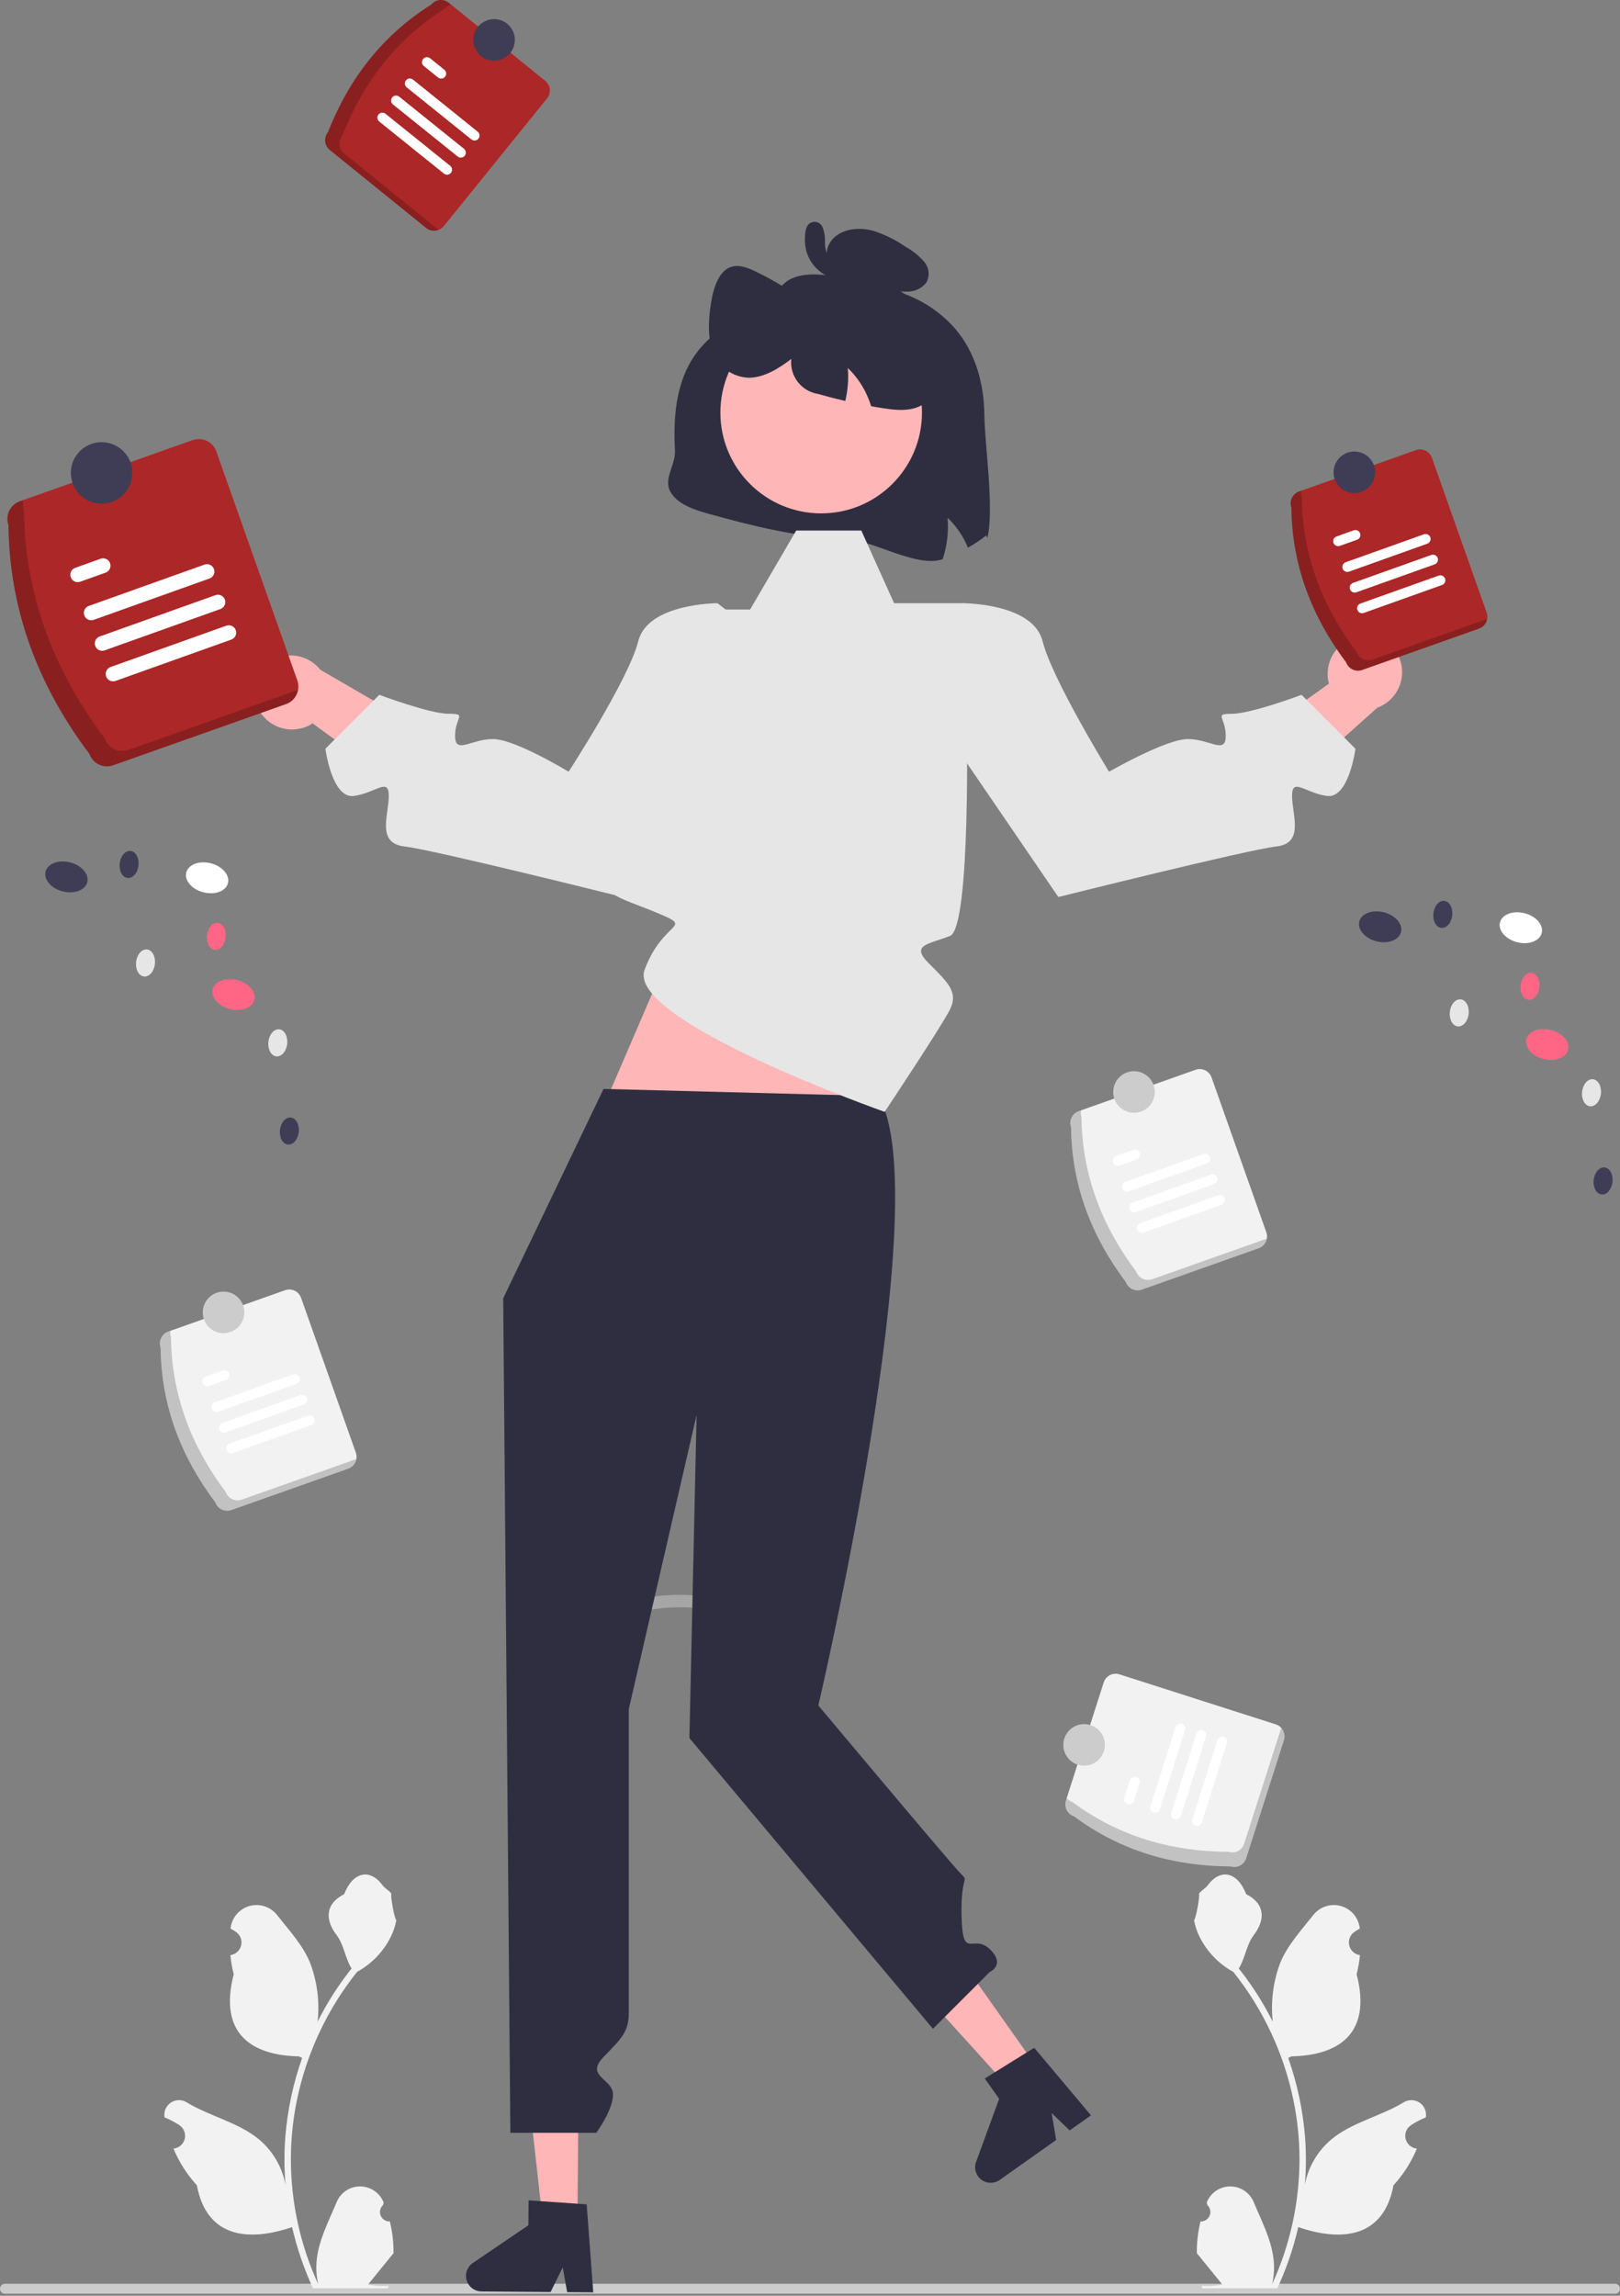 <svg width="300" height="425" viewBox="0 0 300 425" fill="none" xmlns="http://www.w3.org/2000/svg">
<rect x="0" y="0" width="300" height="425" fill="#808080" stroke="none"/>
<g clip-path="url(#clip0_98_7212)">
<path d="M4.12352e-06 423.694C-0 423.814 0.023 423.933 0.068 424.044C0.114 424.155 0.181 424.256 0.266 424.341C0.35 424.426 0.451 424.494 0.561 424.54C0.672 424.586 0.791 424.61 0.911 424.611H299.084C299.327 424.611 299.56 424.514 299.732 424.342C299.903 424.17 300 423.937 300 423.694C300 423.451 299.903 423.218 299.732 423.047C299.56 422.875 299.327 422.778 299.084 422.778H0.916C0.796 422.778 0.677 422.801 0.566 422.847C0.455 422.892 0.355 422.959 0.269 423.044C0.184 423.128 0.117 423.229 0.071 423.34C0.024 423.45 0 423.569 4.12352e-06 423.689V423.694Z" fill="#CCCCCC"/>
<path opacity="0.5" d="M119.156 298.219C122.405 297.562 125.732 297.381 129.032 297.683C129.338 297.681 129.63 297.558 129.846 297.342C130.062 297.126 130.185 296.834 130.187 296.528C130.181 296.224 130.057 295.934 129.842 295.718C129.626 295.503 129.336 295.379 129.032 295.373C125.524 295.069 121.99 295.278 118.542 295.992C118.247 296.073 117.997 296.269 117.846 296.535C117.695 296.802 117.655 297.117 117.737 297.412C117.818 297.707 118.013 297.958 118.28 298.109C118.546 298.261 118.861 298.3 119.156 298.219Z" fill="#CCCCCC"/>
<path d="M39.877 278.13C33.526 269.683 29.856 260.237 29.736 249.468C29.531 248.888 29.565 248.25 29.83 247.695C30.095 247.139 30.57 246.712 31.149 246.506L52.796 238.847C53.376 238.642 54.014 238.676 54.569 238.941C55.124 239.206 55.552 239.681 55.758 240.261L65.899 268.923C66.104 269.503 66.07 270.141 65.805 270.696C65.54 271.252 65.065 271.679 64.486 271.885L42.839 279.544C42.259 279.749 41.621 279.715 41.066 279.45C40.51 279.185 40.083 278.71 39.877 278.13Z" fill="#F2F2F2"/>
<path opacity="0.2" d="M44.764 277.619C44.184 277.824 43.546 277.79 42.99 277.525C42.435 277.26 42.008 276.785 41.802 276.206C35.451 267.759 31.781 258.313 31.66 247.544C31.528 247.162 31.499 246.752 31.576 246.355L31.149 246.506C30.57 246.712 30.095 247.139 29.83 247.695C29.565 248.25 29.531 248.888 29.736 249.468C29.856 260.237 33.526 269.683 39.877 278.13C40.083 278.71 40.511 279.185 41.066 279.45C41.621 279.715 42.259 279.749 42.839 279.544L64.486 271.885C64.87 271.748 65.21 271.511 65.474 271.2C65.737 270.888 65.913 270.513 65.984 270.111L44.764 277.619Z" fill="black"/>
<path d="M54.905 256.167L40.414 261.339C40.183 261.421 39.929 261.409 39.708 261.304C39.487 261.199 39.316 261.011 39.234 260.78C39.152 260.549 39.164 260.296 39.269 260.074C39.374 259.853 39.562 259.683 39.793 259.6L54.284 254.428C54.515 254.346 54.768 254.359 54.989 254.464C55.21 254.569 55.38 254.757 55.462 254.987C55.544 255.218 55.532 255.471 55.427 255.692C55.323 255.913 55.135 256.084 54.905 256.167Z" fill="white"/>
<path d="M41.9 255.433L38.712 256.571C38.598 256.612 38.477 256.631 38.355 256.625C38.234 256.619 38.115 256.59 38.005 256.539C37.895 256.487 37.797 256.414 37.715 256.325C37.633 256.235 37.57 256.13 37.529 256.016C37.488 255.902 37.47 255.781 37.475 255.659C37.481 255.538 37.511 255.419 37.562 255.31C37.614 255.2 37.687 255.101 37.777 255.02C37.866 254.938 37.971 254.875 38.086 254.834L38.091 254.832L41.279 253.694C41.51 253.613 41.763 253.626 41.983 253.731C42.204 253.836 42.374 254.024 42.456 254.254C42.538 254.484 42.526 254.737 42.422 254.958C42.317 255.179 42.13 255.35 41.9 255.433Z" fill="white"/>
<path d="M57.634 263.811L43.143 268.984C42.912 269.065 42.659 269.052 42.438 268.947C42.218 268.842 42.048 268.654 41.965 268.424C41.883 268.194 41.896 267.941 42 267.72C42.104 267.499 42.292 267.328 42.522 267.245L57.013 262.072C57.243 261.99 57.497 262.002 57.718 262.106C57.94 262.21 58.111 262.398 58.194 262.628C58.277 262.858 58.265 263.112 58.161 263.334C58.057 263.555 57.87 263.726 57.639 263.809L57.634 263.811Z" fill="white"/>
<path d="M56.27 259.989L41.778 265.162C41.548 265.244 41.294 265.232 41.072 265.127C40.851 265.023 40.68 264.834 40.598 264.604C40.515 264.373 40.528 264.12 40.632 263.898C40.737 263.677 40.925 263.506 41.155 263.423L41.157 263.423L55.649 258.25C55.879 258.168 56.133 258.182 56.353 258.287C56.574 258.391 56.744 258.58 56.826 258.81C56.908 259.04 56.896 259.294 56.792 259.515C56.687 259.736 56.499 259.906 56.27 259.989Z" fill="white"/>
<path d="M41.396 246.802C43.522 246.802 45.246 245.079 45.246 242.953C45.246 240.827 43.522 239.104 41.396 239.104C39.27 239.104 37.547 240.827 37.547 242.953C37.547 245.079 39.27 246.802 41.396 246.802Z" fill="#CCCCCC"/>
<path d="M182.285 76.689C182.346 82.325 184.14 94.058 182.854 99.578L182.647 99.116C181.578 99.963 180.442 100.723 179.251 101.387C178.392 99.297 177.108 97.41 175.479 95.844C175.693 98.434 175.387 101.042 174.578 103.512C169.766 105.244 161.321 99.786 156.086 99.67C147.663 99.478 139.456 97.384 131.411 95.166C128.555 94.381 125.414 93.357 124.12 90.986C122.827 88.615 125.142 86.055 124.99 83.379C123.911 64.321 132.989 61.126 141.627 56.033C143.528 54.913 144.46 52.5 146.608 51.56C149.588 50.259 153.137 50.883 156.378 51.537C155.573 51.272 154.85 50.804 154.278 50.178C153.707 49.553 153.306 48.791 153.114 47.965C152.979 47.156 153.07 46.325 153.377 45.564C153.684 44.803 154.195 44.142 154.854 43.654C156.64 42.276 159.304 42.106 161.583 42.691C163.784 43.38 165.867 44.403 167.757 45.725C169.041 46.429 170.188 47.357 171.145 48.465C171.595 48.99 171.875 49.64 171.947 50.328C172.018 51.015 171.878 51.709 171.545 52.315C171.134 52.834 170.611 53.254 170.015 53.544C169.419 53.833 168.766 53.984 168.103 53.985C167.083 54.015 166.063 53.909 165.07 53.67C169.62 54.792 173.721 57.273 176.826 60.783C180.683 65.272 182.215 71.054 182.285 76.689Z" fill="#2F2E41"/>
<path d="M47.71 131C48.492 132.662 49.893 133.952 51.613 134.597C53.332 135.242 55.236 135.19 56.918 134.453C57.258 134.298 57.584 134.115 57.894 133.906L77.717 148.471L88.647 141.012L59.334 123.996C58.367 122.78 57.026 121.919 55.519 121.545C54.011 121.172 52.423 121.308 51.001 121.933C50.195 122.296 49.469 122.814 48.864 123.458C48.258 124.102 47.786 124.859 47.473 125.685C47.16 126.512 47.013 127.391 47.04 128.275C47.067 129.158 47.268 130.027 47.632 130.833C47.657 130.889 47.683 130.945 47.71 131Z" fill="#FFB6B6"/>
<path d="M252.028 117.782C250.206 118.01 248.544 118.939 247.396 120.373C246.248 121.807 245.705 123.632 245.882 125.46C245.924 125.831 245.996 126.198 246.099 126.557L226.09 140.866L229.779 153.574L255.069 131.009C256.525 130.469 257.761 129.462 258.585 128.145C259.409 126.829 259.773 125.277 259.622 123.731C259.527 122.852 259.261 122.001 258.837 121.225C258.414 120.45 257.842 119.765 257.153 119.211C256.465 118.656 255.675 118.243 254.827 117.994C253.979 117.745 253.09 117.666 252.212 117.76C252.15 117.767 252.089 117.774 252.028 117.782Z" fill="#FFB6B6"/>
<path d="M106.934 411.042L100.49 410.987L97.639 385.555L107.148 385.635L106.934 411.042Z" fill="#FFB6B6"/>
<path d="M86.295 421.288C86.289 422.051 86.587 422.786 87.122 423.331C87.658 423.876 88.387 424.186 89.151 424.194L101.962 424.3L104.205 419.754L105.029 424.324L109.862 424.368L108.642 408.071L106.96 407.959L100.1 407.486L97.887 407.338L97.849 411.949L87.558 418.929C87.172 419.191 86.856 419.542 86.636 419.953C86.416 420.364 86.299 420.822 86.295 421.288Z" fill="#2F2E41"/>
<path d="M191.871 382.497L186.61 386.217L169.436 367.244L177.2 361.752L191.871 382.497Z" fill="#FFB6B6"/>
<path d="M181.108 402.87C181.55 403.494 182.22 403.916 182.973 404.045C183.726 404.175 184.499 404 185.124 403.56L195.583 396.162L194.747 391.162L198.085 394.389L202.034 391.6L191.521 379.088L190.091 379.979L184.248 383.604L182.365 384.776L185.028 388.541L180.754 400.219C180.594 400.656 180.543 401.126 180.604 401.588C180.666 402.05 180.839 402.49 181.108 402.87Z" fill="#2F2E41"/>
<path d="M111.767 204.846L130.483 161.382H173.594L161.159 206.742L111.767 204.846Z" fill="#FFB6B6"/>
<path d="M72.193 411.236C71.835 411.253 71.481 411.159 71.178 410.967C70.876 410.776 70.639 410.496 70.501 410.165C70.363 409.835 70.33 409.47 70.406 409.12C70.482 408.77 70.664 408.451 70.927 408.208L71.047 407.732C71.031 407.694 71.015 407.656 70.999 407.618C70.639 406.767 70.035 406.041 69.263 405.531C68.491 405.022 67.586 404.752 66.661 404.755C65.737 404.759 64.834 405.035 64.066 405.551C63.297 406.066 62.699 406.796 62.345 407.65C60.929 411.059 59.127 414.474 58.683 418.079C58.488 419.672 58.57 421.288 58.927 422.853C55.602 415.6 53.876 407.718 53.865 399.74C53.864 397.738 53.975 395.738 54.198 393.748C54.382 392.117 54.637 390.498 54.964 388.89C56.746 380.166 60.572 371.99 66.127 365.032C68.816 363.564 70.991 361.308 72.358 358.567C72.853 357.582 73.203 356.53 73.397 355.444C73.094 355.484 72.253 350.865 72.482 350.581C72.059 349.94 71.303 349.621 70.841 348.995C68.545 345.882 65.382 346.426 63.73 350.656C60.203 352.436 60.169 355.389 62.333 358.229C63.71 360.036 63.9 362.481 65.108 364.415C64.984 364.574 64.854 364.728 64.73 364.887C62.457 367.81 60.477 370.947 58.816 374.256C59.22 370.549 58.738 366.8 57.41 363.316C56.064 360.069 53.542 357.335 51.32 354.528C50.733 353.774 49.935 353.211 49.027 352.91C48.12 352.61 47.144 352.585 46.222 352.839C45.301 353.093 44.475 353.615 43.85 354.338C43.225 355.061 42.828 355.953 42.71 356.902C42.705 356.943 42.701 356.984 42.697 357.026C43.026 357.212 43.349 357.409 43.666 357.618C44.062 357.884 44.37 358.263 44.548 358.706C44.726 359.149 44.766 359.635 44.663 360.102C44.559 360.568 44.318 360.992 43.969 361.318C43.621 361.645 43.182 361.858 42.71 361.931L42.662 361.939C42.779 363.128 42.987 364.306 43.283 365.464C40.433 376.486 46.586 380.5 55.371 380.68C55.566 380.78 55.755 380.879 55.948 380.974C54.28 385.701 53.234 390.625 52.836 395.623C52.61 398.571 52.623 401.533 52.875 404.479L52.86 404.375C52.224 401.098 50.476 398.142 47.913 396.006C44.105 392.878 38.726 391.726 34.618 389.212C34.182 388.932 33.674 388.782 33.155 388.781C32.636 388.78 32.128 388.927 31.69 389.205C31.252 389.483 30.903 389.881 30.684 390.351C30.464 390.821 30.384 391.344 30.452 391.858L30.469 391.968C31.081 392.217 31.677 392.505 32.254 392.828C32.584 393.014 32.907 393.212 33.223 393.421C33.62 393.686 33.928 394.065 34.106 394.508C34.284 394.951 34.324 395.438 34.22 395.904C34.117 396.37 33.875 396.794 33.527 397.121C33.178 397.447 32.739 397.661 32.268 397.734L32.219 397.741C32.184 397.746 32.155 397.751 32.12 397.756C33.166 400.254 34.635 402.554 36.461 404.553C38.243 414.175 45.897 415.088 54.084 412.286H54.089C54.987 416.189 56.288 419.989 57.972 423.623H71.846C71.895 423.469 71.94 423.31 71.985 423.156C70.701 423.237 69.412 423.16 68.146 422.927C69.175 421.664 70.205 420.391 71.234 419.128C71.257 419.105 71.278 419.08 71.299 419.054C71.821 418.407 72.348 417.766 72.87 417.119L72.87 417.118C72.898 415.137 72.67 413.16 72.193 411.236Z" fill="#F2F2F2"/>
<path d="M222.317 411.236C222.675 411.253 223.029 411.159 223.332 410.967C223.634 410.776 223.871 410.496 224.009 410.165C224.147 409.835 224.181 409.47 224.104 409.12C224.028 408.77 223.846 408.451 223.583 408.208L223.463 407.732C223.479 407.694 223.495 407.656 223.511 407.618C223.871 406.767 224.476 406.04 225.247 405.531C226.019 405.022 226.924 404.752 227.849 404.755C228.774 404.759 229.677 405.035 230.445 405.551C231.213 406.066 231.811 406.796 232.165 407.65C233.581 411.059 235.383 414.474 235.827 418.079C236.022 419.672 235.94 421.287 235.583 422.853C238.908 415.6 240.634 407.718 240.645 399.74C240.646 397.738 240.535 395.738 240.312 393.748C240.128 392.117 239.873 390.498 239.546 388.89C237.764 380.166 233.939 371.99 228.383 365.032C225.694 363.564 223.519 361.308 222.152 358.567C221.657 357.582 221.307 356.53 221.113 355.444C221.416 355.484 222.257 350.865 222.028 350.581C222.451 349.94 223.207 349.621 223.669 348.995C225.965 345.882 229.128 346.426 230.78 350.656C234.308 352.436 234.342 355.389 232.177 358.229C230.8 360.036 230.611 362.481 229.402 364.415C229.527 364.574 229.656 364.728 229.78 364.887C232.053 367.81 234.033 370.947 235.694 374.256C235.29 370.549 235.772 366.8 237.1 363.316C238.446 360.069 240.968 357.335 243.19 354.528C243.778 353.774 244.575 353.211 245.483 352.91C246.39 352.61 247.366 352.585 248.288 352.839C249.21 353.093 250.035 353.615 250.66 354.338C251.285 355.061 251.682 355.953 251.8 356.902C251.805 356.943 251.809 356.984 251.814 357.026C251.484 357.212 251.161 357.409 250.845 357.619C250.448 357.884 250.14 358.263 249.962 358.706C249.784 359.149 249.744 359.635 249.847 360.102C249.951 360.568 250.192 360.992 250.541 361.318C250.889 361.645 251.328 361.858 251.8 361.931L251.848 361.939C251.731 363.128 251.523 364.306 251.227 365.464C254.077 376.486 247.924 380.5 239.139 380.68C238.945 380.78 238.756 380.879 238.562 380.974C240.23 385.701 241.276 390.625 241.675 395.623C241.9 398.571 241.887 401.533 241.635 404.479L241.65 404.375C242.286 401.098 244.034 398.142 246.597 396.006C250.405 392.878 255.784 391.726 259.892 389.212C260.328 388.932 260.836 388.782 261.355 388.781C261.874 388.78 262.382 388.927 262.82 389.205C263.258 389.483 263.607 389.881 263.826 390.351C264.046 390.821 264.126 391.344 264.058 391.858L264.041 391.968C263.429 392.217 262.833 392.505 262.256 392.828C261.926 393.014 261.603 393.212 261.287 393.421C260.89 393.686 260.582 394.065 260.404 394.508C260.226 394.951 260.187 395.438 260.29 395.904C260.393 396.37 260.635 396.794 260.983 397.121C261.332 397.447 261.771 397.661 262.242 397.734L262.291 397.741C262.326 397.746 262.355 397.751 262.39 397.756C261.344 400.254 259.876 402.554 258.049 404.553C256.267 414.175 248.614 415.088 240.426 412.286H240.421C239.523 416.189 238.222 419.989 236.538 423.623H222.665C222.615 423.469 222.57 423.31 222.525 423.156C223.809 423.237 225.099 423.16 226.364 422.927C225.335 421.664 224.305 420.391 223.276 419.128C223.253 419.104 223.232 419.08 223.211 419.054C222.689 418.407 222.162 417.766 221.64 417.119L221.64 417.118C221.612 415.137 221.84 413.16 222.317 411.236Z" fill="#F2F2F2"/>
<path d="M111.767 201.582L93.185 240.347L94.511 394.829H110.427C110.427 394.829 113.522 390.655 113.522 387.731C113.522 384.807 108.258 384.382 111.767 380.793C115.276 377.203 116.446 376.033 116.446 372.524V316.381L128.996 261.957L127.669 321.757L172.765 375.578L183.27 365.073C183.27 365.073 186.342 363.719 183.27 360.811C180.198 357.902 178.282 363.039 178.071 354.914C177.859 346.789 179.613 348.544 177.859 346.789C176.104 345.035 151.544 315.716 151.544 315.716C151.544 315.716 173.764 221.04 162.652 202.909L111.767 201.582Z" fill="#2F2E41"/>
<path d="M163.822 205.833C163.822 205.833 115.861 188.872 119.371 179.514C122.88 170.155 128.775 171.956 121.733 169.009C114.692 166.061 110.026 165.476 114.406 161.382C118.786 157.288 125.219 153.194 125.219 149.1C125.219 145.006 130.483 112.837 130.483 112.837H138.91L147.445 98.215H159.502L165.576 111.667H178.402L179.028 132.138C179.028 132.138 179.857 171.684 175.934 173.26C172.01 174.835 168.501 174.835 172.01 178.344C175.519 181.853 177.518 183.668 175.934 186.855C174.349 190.041 163.822 205.833 163.822 205.833Z" fill="#E6E6E6"/>
<path d="M170.84 117.516L178.402 111.667C178.402 111.667 191.311 111.667 193.066 118.686C194.82 125.705 205.381 142.868 205.381 142.868C205.381 142.868 215.876 136.817 219.97 136.817C224.064 136.817 226.989 139.742 226.989 136.232C226.989 132.723 224.649 132.138 228.158 132.138C231.668 132.138 241.026 128.629 241.026 128.629L251.008 138.611C251.008 138.611 249.799 147.93 245.705 147.345C241.611 146.76 239.271 143.836 239.271 147.345C239.271 150.854 241.611 156.118 236.347 156.703C231.083 157.288 195.99 166.061 195.99 166.061L172.01 130.968L170.84 117.516Z" fill="#E6E6E6"/>
<path d="M140.426 117.516L132.864 111.667C132.864 111.667 119.955 111.667 118.201 118.686C116.446 125.705 105.296 142.868 105.296 142.868C105.296 142.868 95.391 136.817 91.296 136.817C87.202 136.817 84.278 139.742 84.278 136.232C84.278 132.723 86.617 132.138 83.108 132.138C79.599 132.138 70.241 128.629 70.241 128.629L60.258 138.611C60.258 138.611 61.468 147.93 65.562 147.345C69.656 146.76 71.995 143.836 71.995 147.345C71.995 150.854 69.656 156.118 74.92 156.703C80.184 157.288 115.276 166.061 115.276 166.061L139.257 130.968L140.426 117.516Z" fill="#E6E6E6"/>
<path d="M152.071 95.039C162.38 95.039 170.736 86.682 170.736 76.374C170.736 66.065 162.38 57.709 152.071 57.709C141.763 57.709 133.406 66.065 133.406 76.374C133.406 86.682 141.763 95.039 152.071 95.039Z" fill="#FFB6B6"/>
<path d="M172.438 73.556C170.244 76.212 166.98 76.073 164.077 75.65C163.161 75.519 162.245 75.373 161.329 75.203C161.167 74.688 160.982 74.172 160.774 73.671C159.915 71.582 158.631 69.694 157.002 68.128C157.173 70.175 157.015 72.237 156.532 74.233C154.831 73.841 153.137 73.402 151.451 72.917C149.959 72.674 148.618 71.868 147.704 70.664C146.789 69.461 146.373 67.952 146.539 66.45C144.114 68.297 141.473 69.899 138.702 69.93C137.14 69.889 135.631 69.349 134.398 68.389C133.165 67.429 132.272 66.099 131.85 64.594C131.095 62.285 131.211 59.621 131.519 57.127C131.888 54.163 132.72 50.906 134.722 49.713C136.331 48.742 138.186 49.435 139.841 50.221C143.488 51.971 146.945 54.091 150.158 56.549L150.196 57.358C151.028 53.377 153.776 50.305 156.771 49.997C158.788 49.797 160.759 50.729 162.661 51.668C165.146 52.764 167.457 54.22 169.52 55.987C171.851 58.107 173.47 60.895 174.155 63.971C174.871 67.304 174.332 71.262 172.438 73.556Z" fill="#2F2E41"/>
<path d="M153.961 47.652C154.153 47.669 153.683 47.561 153.835 47.625C153.76 47.59 153.688 47.55 153.62 47.504C153.608 47.497 153.457 47.374 153.556 47.46C153.327 47.282 153.156 47.042 153.061 46.769C152.849 46.104 152.75 45.409 152.769 44.712C152.807 43.796 152.65 42.882 152.31 42.031C152.209 41.8 152.056 41.597 151.861 41.437C151.667 41.277 151.438 41.165 151.192 41.11C150.947 41.055 150.692 41.059 150.448 41.121C150.204 41.184 149.978 41.303 149.789 41.468C149.159 42.086 149.109 43.13 149.065 43.96C149.017 44.822 149.108 45.686 149.335 46.518C149.726 47.887 150.506 49.113 151.581 50.047C152.823 51.134 154.382 51.792 156.028 51.924C156.254 51.919 156.474 51.848 156.66 51.72C156.847 51.593 156.992 51.413 157.079 51.204C157.165 50.995 157.189 50.766 157.148 50.544C157.106 50.321 157.001 50.116 156.844 49.952L154.778 47.991C154.561 47.774 154.268 47.652 153.961 47.652C153.655 47.652 153.361 47.774 153.145 47.991C152.928 48.207 152.806 48.501 152.806 48.807C152.806 49.114 152.928 49.407 153.145 49.624L155.211 51.586L156.028 49.614C155.687 49.584 155.35 49.515 155.024 49.409C154.671 49.311 154.334 49.163 154.022 48.97C153.717 48.803 153.431 48.603 153.169 48.373C153.001 48.226 152.841 48.07 152.689 47.907C152.634 47.847 152.58 47.787 152.527 47.725C152.531 47.73 152.31 47.452 152.405 47.579C152.166 47.252 151.958 46.904 151.784 46.539C151.722 46.409 151.672 46.275 151.632 46.138C151.559 45.911 151.499 45.681 151.453 45.447C151.365 44.957 151.339 44.457 151.374 43.96C151.384 43.749 151.405 43.539 151.437 43.331C151.466 43.221 151.488 43.109 151.502 42.996C151.506 42.715 151.463 43.145 151.317 43.211L150.734 43.368C150.639 43.361 150.547 43.332 150.465 43.283C150.383 43.235 150.313 43.169 150.259 43.09C150.235 42.994 150.242 43.011 150.28 43.142C150.324 43.295 150.358 43.451 150.382 43.608C150.426 43.975 150.452 44.343 150.459 44.712C150.466 45.494 150.557 46.272 150.73 47.035C150.892 47.801 151.291 48.496 151.871 49.022C152.452 49.547 153.183 49.877 153.961 49.962C154.267 49.96 154.559 49.837 154.775 49.621C154.991 49.405 155.114 49.113 155.116 48.807C155.11 48.503 154.986 48.213 154.771 47.997C154.556 47.782 154.266 47.658 153.961 47.652Z" fill="#2F2E41"/>
<path d="M249.285 122.614C242.934 114.167 239.264 104.721 239.143 93.952C238.939 93.372 238.973 92.734 239.238 92.179C239.503 91.623 239.977 91.196 240.557 90.99L262.204 83.331C262.784 83.126 263.422 83.16 263.977 83.425C264.532 83.69 264.96 84.165 265.166 84.745L275.307 113.407C275.512 113.987 275.478 114.625 275.213 115.18C274.948 115.736 274.473 116.163 273.893 116.369L252.247 124.028C251.667 124.233 251.029 124.199 250.474 123.934C249.918 123.669 249.491 123.194 249.285 122.614Z" fill="#AC2727"/>
<path opacity="0.2" d="M254.172 122.103C253.592 122.308 252.954 122.274 252.399 122.009C251.843 121.744 251.416 121.269 251.21 120.689C244.859 112.242 241.189 102.796 241.068 92.027C240.936 91.646 240.907 91.236 240.984 90.839L240.558 90.99C239.978 91.196 239.503 91.623 239.238 92.179C238.973 92.734 238.939 93.372 239.144 93.952C239.264 104.721 242.934 114.167 249.285 122.614C249.491 123.194 249.919 123.669 250.474 123.934C251.029 124.199 251.667 124.233 252.247 124.028L273.894 116.369C274.278 116.232 274.619 115.995 274.882 115.684C275.145 115.372 275.321 114.997 275.392 114.595L254.172 122.103Z" fill="black"/>
<path d="M264.313 100.65L249.822 105.823C249.591 105.905 249.337 105.893 249.116 105.788C248.895 105.683 248.724 105.494 248.642 105.264C248.56 105.033 248.572 104.779 248.677 104.558C248.782 104.337 248.97 104.166 249.201 104.084L263.692 98.911C263.806 98.871 263.928 98.853 264.049 98.859C264.17 98.865 264.288 98.895 264.398 98.947C264.508 98.999 264.606 99.072 264.687 99.161C264.769 99.251 264.831 99.356 264.872 99.471C264.913 99.585 264.931 99.706 264.925 99.827C264.919 99.948 264.889 100.067 264.837 100.176C264.785 100.286 264.712 100.384 264.622 100.465C264.532 100.547 264.427 100.61 264.313 100.65Z" fill="white"/>
<path d="M251.308 99.917L248.12 101.055C248.005 101.096 247.884 101.114 247.763 101.108C247.642 101.102 247.524 101.072 247.414 101.02C247.304 100.969 247.206 100.896 247.124 100.806C247.043 100.716 246.98 100.611 246.939 100.497C246.898 100.383 246.88 100.262 246.886 100.141C246.892 100.02 246.922 99.901 246.973 99.791C247.025 99.682 247.098 99.583 247.188 99.502C247.278 99.42 247.383 99.357 247.497 99.317L247.499 99.316L250.687 98.178C250.918 98.096 251.171 98.109 251.392 98.213C251.613 98.318 251.784 98.507 251.866 98.737C251.948 98.968 251.936 99.221 251.831 99.442C251.726 99.664 251.538 99.834 251.308 99.917Z" fill="white"/>
<path d="M267.042 108.295L252.551 113.468C252.32 113.55 252.066 113.538 251.845 113.434C251.623 113.329 251.453 113.141 251.37 112.91C251.287 112.68 251.3 112.426 251.404 112.204C251.509 111.983 251.697 111.812 251.928 111.73L251.93 111.729L266.421 106.556C266.652 106.474 266.905 106.487 267.126 106.592C267.347 106.697 267.518 106.885 267.6 107.116C267.682 107.346 267.67 107.6 267.565 107.821C267.46 108.042 267.272 108.213 267.042 108.295Z" fill="white"/>
<path d="M265.678 104.473L251.186 109.645C251.072 109.686 250.951 109.704 250.83 109.698C250.709 109.693 250.59 109.663 250.481 109.611C250.371 109.559 250.273 109.486 250.191 109.397C250.11 109.307 250.047 109.202 250.006 109.088C249.965 108.974 249.947 108.853 249.953 108.731C249.959 108.61 249.988 108.492 250.04 108.382C250.092 108.272 250.165 108.174 250.255 108.093C250.344 108.011 250.449 107.948 250.563 107.907L250.566 107.907L265.057 102.734C265.171 102.693 265.292 102.675 265.413 102.681C265.534 102.687 265.653 102.716 265.763 102.768C265.872 102.82 265.971 102.893 266.052 102.983C266.134 103.072 266.196 103.177 266.237 103.292C266.278 103.406 266.296 103.527 266.29 103.648C266.284 103.769 266.255 103.888 266.203 103.997C266.151 104.107 266.078 104.205 265.989 104.287C265.899 104.368 265.794 104.431 265.68 104.472L265.678 104.473Z" fill="white"/>
<path d="M250.804 91.286C252.93 91.286 254.654 89.563 254.654 87.437C254.654 85.311 252.93 83.587 250.804 83.587C248.678 83.587 246.955 85.311 246.955 87.437C246.955 89.563 248.678 91.286 250.804 91.286Z" fill="#3F3D56"/>
<path d="M60.722 24.497C64.599 14.666 70.729 6.596 79.844 0.86C80.232 0.382 80.793 0.078 81.405 0.013C82.017 -0.052 82.629 0.129 83.108 0.516L100.959 14.957C101.437 15.345 101.742 15.906 101.807 16.518C101.871 17.13 101.69 17.743 101.304 18.221L82.182 41.858C81.794 42.336 81.233 42.641 80.621 42.706C80.009 42.77 79.396 42.589 78.917 42.203L61.066 27.761C60.588 27.374 60.284 26.812 60.219 26.2C60.154 25.588 60.335 24.976 60.722 24.497Z" fill="#AC2727"/>
<path opacity="0.2" d="M63.714 28.395C63.236 28.007 62.931 27.446 62.866 26.834C62.802 26.222 62.982 25.609 63.369 25.131C67.246 15.299 73.376 7.23 82.491 1.494C82.747 1.181 83.081 0.942 83.46 0.8L83.108 0.516C82.629 0.129 82.017 -0.052 81.405 0.013C80.793 0.078 80.232 0.382 79.844 0.86C70.729 6.596 64.599 14.666 60.722 24.497C60.335 24.976 60.154 25.588 60.219 26.2C60.284 26.812 60.588 27.374 61.066 27.761L78.917 42.203C79.235 42.458 79.615 42.625 80.018 42.687C80.421 42.748 80.834 42.702 81.213 42.552L63.714 28.395Z" fill="black"/>
<path d="M87.302 25.815L75.313 16.171C75.123 16.017 75.001 15.794 74.975 15.551C74.949 15.308 75.021 15.065 75.174 14.874C75.327 14.684 75.55 14.562 75.793 14.535C76.036 14.508 76.279 14.579 76.47 14.732L88.46 24.377C88.65 24.53 88.771 24.753 88.797 24.996C88.823 25.239 88.751 25.483 88.598 25.673C88.445 25.863 88.223 25.985 87.98 26.012C87.737 26.039 87.493 25.968 87.302 25.815Z" fill="white"/>
<path d="M81.124 14.348L78.486 12.226C78.297 12.072 78.175 11.849 78.15 11.606C78.124 11.363 78.195 11.12 78.348 10.93C78.501 10.739 78.724 10.618 78.966 10.591C79.209 10.564 79.453 10.635 79.644 10.787L82.281 12.909C82.471 13.063 82.593 13.285 82.618 13.528C82.644 13.771 82.573 14.015 82.42 14.205C82.267 14.396 82.044 14.517 81.801 14.544C81.558 14.571 81.315 14.5 81.124 14.348Z" fill="white"/>
<path d="M82.214 32.14L70.225 22.496C70.035 22.342 69.913 22.119 69.888 21.876C69.861 21.633 69.933 21.39 70.086 21.199C70.239 21.009 70.462 20.887 70.705 20.86C70.948 20.833 71.192 20.904 71.382 21.057L83.371 30.701C83.561 30.855 83.682 31.078 83.708 31.321C83.734 31.564 83.663 31.807 83.51 31.997C83.356 32.188 83.134 32.31 82.891 32.336C82.648 32.363 82.405 32.292 82.214 32.14Z" fill="white"/>
<path d="M84.758 28.978L72.769 19.333C72.674 19.258 72.596 19.164 72.537 19.058C72.478 18.951 72.442 18.835 72.428 18.714C72.401 18.471 72.472 18.227 72.625 18.036C72.778 17.844 73 17.722 73.244 17.695C73.487 17.668 73.731 17.738 73.922 17.891L73.926 17.895L85.915 27.539C86.107 27.692 86.229 27.915 86.256 28.158C86.283 28.401 86.213 28.645 86.06 28.837C85.907 29.028 85.684 29.15 85.441 29.177C85.197 29.204 84.953 29.134 84.762 28.981L84.758 28.978Z" fill="white"/>
<path d="M91.497 11.239C93.623 11.239 95.346 9.516 95.346 7.39C95.346 5.264 93.623 3.541 91.497 3.541C89.371 3.541 87.647 5.264 87.647 7.39C87.647 9.516 89.371 11.239 91.497 11.239Z" fill="#3F3D56"/>
<path d="M16.567 139.58C7.173 127.086 1.744 113.114 1.566 97.185C1.263 96.327 1.314 95.383 1.706 94.562C2.098 93.74 2.8 93.108 3.657 92.803L35.675 81.475C36.534 81.172 37.477 81.222 38.298 81.614C39.12 82.006 39.752 82.708 40.057 83.566L55.057 125.961C55.36 126.819 55.31 127.763 54.918 128.584C54.526 129.406 53.824 130.038 52.966 130.343L20.948 141.672C20.09 141.974 19.146 141.924 18.325 141.532C17.504 141.14 16.871 140.438 16.567 139.58Z" fill="#AC2727"/>
<path opacity="0.2" d="M23.795 138.825C22.937 139.127 21.993 139.077 21.172 138.685C20.35 138.293 19.718 137.591 19.413 136.733C10.02 124.239 4.591 110.267 4.413 94.338C4.217 93.773 4.174 93.167 4.287 92.58L3.657 92.803C2.8 93.108 2.098 93.74 1.706 94.562C1.314 95.383 1.263 96.326 1.566 97.185C1.744 113.114 7.173 127.086 16.567 139.58C16.871 140.438 17.503 141.14 18.325 141.532C19.146 141.924 20.09 141.974 20.948 141.671L52.966 130.343C53.534 130.14 54.038 129.79 54.428 129.329C54.817 128.868 55.077 128.313 55.183 127.719L23.795 138.825Z" fill="black"/>
<path d="M38.795 107.093L17.361 114.744C17.192 114.805 17.012 114.832 16.833 114.823C16.653 114.814 16.477 114.771 16.315 114.694C16.152 114.617 16.006 114.509 15.886 114.376C15.765 114.243 15.672 114.087 15.612 113.918C15.551 113.749 15.525 113.569 15.534 113.39C15.543 113.211 15.587 113.035 15.665 112.872C15.742 112.71 15.85 112.565 15.984 112.444C16.117 112.324 16.273 112.231 16.442 112.172L37.877 104.52C38.046 104.46 38.225 104.434 38.404 104.443C38.583 104.452 38.759 104.496 38.921 104.573C39.083 104.649 39.228 104.757 39.349 104.89C39.469 105.023 39.562 105.179 39.622 105.348C39.682 105.516 39.709 105.696 39.7 105.875C39.691 106.054 39.647 106.229 39.57 106.391C39.493 106.553 39.385 106.699 39.252 106.819C39.119 106.939 38.964 107.032 38.795 107.093Z" fill="white"/>
<path d="M19.559 106.008L14.843 107.691C14.502 107.811 14.127 107.792 13.801 107.637C13.475 107.481 13.223 107.203 13.102 106.862C12.98 106.522 12.998 106.147 13.153 105.82C13.307 105.494 13.585 105.241 13.925 105.119L18.64 103.435C18.981 103.315 19.356 103.334 19.682 103.49C20.009 103.645 20.26 103.923 20.382 104.264C20.503 104.604 20.485 104.979 20.331 105.306C20.176 105.633 19.899 105.885 19.559 106.008Z" fill="white"/>
<path d="M42.831 118.401L21.397 126.052C21.056 126.173 20.68 126.155 20.353 126C20.026 125.844 19.773 125.566 19.652 125.225C19.53 124.884 19.549 124.508 19.704 124.181C19.859 123.853 20.138 123.601 20.479 123.479L41.913 115.828C42.082 115.768 42.261 115.742 42.441 115.751C42.62 115.76 42.795 115.804 42.957 115.88C43.119 115.957 43.265 116.065 43.385 116.198C43.505 116.331 43.598 116.486 43.659 116.655C43.719 116.824 43.745 117.003 43.736 117.182C43.727 117.362 43.683 117.537 43.606 117.699C43.53 117.861 43.422 118.007 43.289 118.127C43.156 118.247 43 118.34 42.831 118.401Z" fill="white"/>
<path d="M40.813 112.747L19.379 120.398C19.21 120.458 19.031 120.484 18.852 120.475C18.672 120.467 18.497 120.422 18.335 120.346C18.173 120.269 18.027 120.161 17.907 120.028C17.787 119.895 17.694 119.74 17.634 119.571C17.573 119.402 17.547 119.223 17.556 119.044C17.565 118.864 17.609 118.689 17.686 118.527C17.762 118.365 17.87 118.219 18.003 118.099C18.136 117.979 18.292 117.886 18.461 117.826L39.895 110.174C40.064 110.114 40.243 110.088 40.422 110.097C40.601 110.106 40.777 110.15 40.939 110.226C41.101 110.303 41.246 110.411 41.367 110.544C41.487 110.677 41.58 110.833 41.64 111.001C41.701 111.17 41.727 111.349 41.718 111.529C41.709 111.708 41.665 111.883 41.588 112.045C41.511 112.207 41.404 112.353 41.271 112.473C41.138 112.593 40.982 112.686 40.813 112.747Z" fill="white"/>
<path d="M18.814 93.242C21.958 93.242 24.508 90.693 24.508 87.548C24.508 84.403 21.958 81.854 18.814 81.854C15.669 81.854 13.12 84.403 13.12 87.548C13.12 90.693 15.669 93.242 18.814 93.242Z" fill="#3F3D56"/>
<path d="M227.853 345.512C217.285 345.458 207.543 342.667 198.895 336.247C198.309 336.059 197.822 335.646 197.54 335.099C197.258 334.552 197.205 333.916 197.392 333.329L204.389 311.46C204.577 310.874 204.99 310.387 205.537 310.105C206.084 309.823 206.721 309.77 207.307 309.957L236.264 319.222C236.85 319.41 237.337 319.823 237.619 320.37C237.901 320.917 237.954 321.553 237.768 322.14L230.77 344.009C230.582 344.595 230.169 345.082 229.622 345.364C229.075 345.646 228.439 345.699 227.853 345.512Z" fill="#F2F2F2"/>
<path opacity="0.2" d="M230.402 341.312C230.214 341.898 229.801 342.385 229.254 342.667C228.707 342.949 228.071 343.002 227.484 342.815C216.917 342.762 207.175 339.97 198.527 333.55C198.143 333.425 197.799 333.2 197.53 332.899L197.392 333.329C197.205 333.916 197.258 334.552 197.54 335.099C197.822 335.646 198.309 336.059 198.895 336.247C207.543 342.667 217.285 345.458 227.852 345.512C228.439 345.699 229.075 345.646 229.622 345.364C230.169 345.082 230.582 344.595 230.77 344.009L237.767 322.14C237.89 321.751 237.908 321.336 237.82 320.938C237.731 320.54 237.538 320.173 237.262 319.873L230.402 341.312Z" fill="black"/>
<path d="M219.456 320.258L214.807 334.926C214.771 335.042 214.713 335.15 214.635 335.243C214.558 335.336 214.462 335.413 214.355 335.47C214.247 335.526 214.13 335.561 214.009 335.572C213.888 335.583 213.766 335.57 213.651 335.534C213.535 335.497 213.427 335.439 213.334 335.361C213.241 335.283 213.164 335.188 213.108 335.08C213.052 334.973 213.017 334.855 213.006 334.734C212.996 334.613 213.009 334.492 213.045 334.376L213.047 334.369L217.696 319.701C217.77 319.468 217.934 319.275 218.151 319.163C218.368 319.051 218.62 319.03 218.853 319.104C219.086 319.177 219.28 319.34 219.393 319.557C219.506 319.773 219.528 320.025 219.456 320.258Z" fill="white"/>
<path d="M211.004 330.17L209.981 333.397C209.945 333.513 209.886 333.62 209.809 333.713C209.731 333.806 209.636 333.883 209.528 333.939C209.421 333.996 209.304 334.03 209.183 334.041C209.062 334.052 208.94 334.039 208.825 334.003C208.709 333.967 208.601 333.908 208.508 333.83C208.415 333.753 208.338 333.658 208.282 333.55C208.226 333.443 208.191 333.325 208.18 333.205C208.17 333.084 208.183 332.962 208.219 332.846L208.221 332.839L209.244 329.612C209.28 329.497 209.338 329.389 209.416 329.296C209.494 329.203 209.589 329.126 209.696 329.07C209.804 329.014 209.921 328.979 210.042 328.968C210.163 328.957 210.284 328.97 210.4 329.006C210.516 329.042 210.623 329.101 210.716 329.179C210.809 329.256 210.886 329.352 210.943 329.459C210.999 329.567 211.033 329.684 211.044 329.805C211.055 329.925 211.042 330.047 211.006 330.163L211.004 330.17Z" fill="white"/>
<path d="M227.194 322.711L222.546 337.379C222.509 337.494 222.451 337.602 222.373 337.695C222.296 337.788 222.2 337.865 222.093 337.921C221.985 337.977 221.868 338.012 221.747 338.023C221.627 338.034 221.505 338.021 221.389 337.984C221.273 337.948 221.166 337.89 221.073 337.812C220.98 337.734 220.903 337.639 220.847 337.532C220.79 337.424 220.756 337.307 220.745 337.186C220.734 337.065 220.747 336.944 220.783 336.828L220.785 336.821L225.434 322.153C225.47 322.037 225.528 321.929 225.606 321.836C225.683 321.743 225.779 321.665 225.886 321.609C225.994 321.553 226.111 321.518 226.232 321.507C226.353 321.496 226.475 321.509 226.591 321.545C226.707 321.581 226.814 321.64 226.907 321.718C227.001 321.796 227.077 321.891 227.134 321.999C227.19 322.106 227.224 322.224 227.235 322.345C227.246 322.466 227.232 322.588 227.196 322.703L227.194 322.711Z" fill="white"/>
<path d="M223.325 321.485L218.677 336.152C218.641 336.268 218.582 336.376 218.504 336.469C218.427 336.563 218.332 336.64 218.224 336.696C218.117 336.752 217.999 336.787 217.878 336.798C217.757 336.809 217.636 336.796 217.52 336.76C217.404 336.724 217.296 336.665 217.203 336.587C217.11 336.509 217.033 336.414 216.977 336.306C216.921 336.199 216.886 336.081 216.875 335.96C216.865 335.84 216.878 335.718 216.914 335.602L216.916 335.595L221.565 320.927C221.601 320.811 221.659 320.704 221.737 320.611C221.815 320.517 221.91 320.441 222.017 320.384C222.125 320.328 222.242 320.293 222.363 320.283C222.484 320.272 222.605 320.285 222.721 320.321C222.837 320.357 222.944 320.416 223.037 320.493C223.131 320.571 223.207 320.666 223.264 320.774C223.32 320.881 223.354 320.998 223.365 321.119C223.376 321.24 223.363 321.362 223.327 321.477L223.325 321.485Z" fill="white"/>
<path d="M200.762 326.87C202.888 326.87 204.611 325.147 204.611 323.021C204.611 320.895 202.888 319.172 200.762 319.172C198.636 319.172 196.913 320.895 196.913 323.021C196.913 325.147 198.636 326.87 200.762 326.87Z" fill="#CCCCCC"/>
<path d="M285.502 172.72C285.878 171.236 284.454 169.594 282.32 169.053C280.187 168.513 278.152 169.278 277.776 170.762C277.4 172.246 278.824 173.888 280.958 174.428C283.092 174.969 285.126 174.204 285.502 172.72Z" fill="white"/>
<path d="M259.447 172.552C259.823 171.068 258.398 169.426 256.264 168.886C254.131 168.345 252.096 169.11 251.72 170.594C251.344 172.078 252.769 173.72 254.902 174.261C257.036 174.801 259.071 174.036 259.447 172.552Z" fill="#3F3D56"/>
<path d="M290.392 194.337C290.768 192.853 289.343 191.211 287.21 190.671C285.076 190.13 283.042 190.895 282.665 192.379C282.289 193.863 283.714 195.505 285.848 196.046C287.981 196.586 290.016 195.821 290.392 194.337Z" fill="#FF6584"/>
<path d="M296.466 202.488C296.62 201.106 295.966 199.898 295.004 199.791C294.042 199.683 293.138 200.717 292.983 202.099C292.829 203.482 293.483 204.69 294.445 204.797C295.406 204.904 296.311 203.871 296.466 202.488Z" fill="#E6E6E6"/>
<path d="M298.608 218.816C298.763 217.433 298.108 216.226 297.146 216.118C296.185 216.011 295.28 217.044 295.125 218.427C294.971 219.809 295.625 221.017 296.587 221.125C297.549 221.232 298.454 220.198 298.608 218.816Z" fill="#3F3D56"/>
<path d="M271.97 187.7C272.125 186.318 271.47 185.11 270.509 185.003C269.547 184.895 268.642 185.929 268.487 187.311C268.333 188.694 268.987 189.902 269.949 190.009C270.911 190.117 271.816 189.083 271.97 187.7Z" fill="#E6E6E6"/>
<path d="M285.082 182.774C285.237 181.392 284.583 180.184 283.621 180.077C282.659 179.969 281.754 181.003 281.6 182.385C281.445 183.768 282.1 184.976 283.061 185.083C284.023 185.19 284.928 184.157 285.082 182.774Z" fill="#FF6584"/>
<path d="M268.929 169.466C269.083 168.083 268.429 166.876 267.467 166.768C266.505 166.661 265.6 167.694 265.446 169.077C265.291 170.459 265.946 171.667 266.908 171.774C267.869 171.882 268.774 170.848 268.929 169.466Z" fill="#3F3D56"/>
<path d="M42.22 163.481C42.596 161.997 41.171 160.356 39.037 159.815C36.904 159.274 34.869 160.039 34.493 161.523C34.117 163.008 35.542 164.649 37.675 165.19C39.809 165.731 41.843 164.966 42.22 163.481Z" fill="white"/>
<path d="M16.164 163.314C16.54 161.829 15.116 160.188 12.982 159.647C10.848 159.106 8.814 159.871 8.438 161.355C8.061 162.84 9.486 164.481 11.62 165.022C13.753 165.563 15.788 164.798 16.164 163.314Z" fill="#3F3D56"/>
<path d="M47.109 185.099C47.485 183.614 46.06 181.973 43.927 181.432C41.793 180.891 39.759 181.656 39.383 183.141C39.007 184.625 40.431 186.266 42.565 186.807C44.698 187.348 46.733 186.583 47.109 185.099Z" fill="#FF6584"/>
<path d="M53.183 193.25C53.337 191.867 52.683 190.66 51.721 190.552C50.76 190.445 49.855 191.478 49.7 192.861C49.546 194.243 50.2 195.451 51.162 195.558C52.124 195.666 53.028 194.632 53.183 193.25Z" fill="#E6E6E6"/>
<path d="M55.325 209.577C55.48 208.195 54.826 206.987 53.864 206.88C52.902 206.772 51.997 207.806 51.843 209.188C51.688 210.571 52.343 211.778 53.304 211.886C54.266 211.993 55.171 210.96 55.325 209.577Z" fill="#3F3D56"/>
<path d="M28.687 178.462C28.842 177.079 28.187 175.872 27.226 175.764C26.264 175.657 25.359 176.69 25.205 178.073C25.05 179.455 25.705 180.663 26.666 180.77C27.628 180.878 28.533 179.844 28.687 178.462Z" fill="#E6E6E6"/>
<path d="M41.8 173.536C41.954 172.153 41.3 170.946 40.338 170.838C39.376 170.731 38.471 171.764 38.317 173.147C38.163 174.529 38.817 175.737 39.779 175.844C40.74 175.952 41.645 174.918 41.8 173.536Z" fill="#FF6584"/>
<path d="M25.646 160.227C25.8 158.845 25.146 157.637 24.184 157.53C23.222 157.422 22.318 158.456 22.163 159.838C22.009 161.221 22.663 162.428 23.625 162.536C24.587 162.643 25.491 161.61 25.646 160.227Z" fill="#3F3D56"/>
<path d="M208.481 237.327C202.131 228.88 198.46 219.434 198.34 208.665C198.135 208.084 198.169 207.446 198.434 206.891C198.699 206.336 199.174 205.908 199.754 205.702L221.4 198.043C221.98 197.839 222.618 197.873 223.173 198.138C223.729 198.403 224.156 198.877 224.362 199.457L234.504 228.119C234.708 228.699 234.674 229.337 234.409 229.893C234.144 230.448 233.67 230.875 233.09 231.081L211.443 238.74C210.863 238.945 210.225 238.911 209.67 238.646C209.115 238.381 208.687 237.906 208.481 237.327Z" fill="#F2F2F2"/>
<path opacity="0.2" d="M213.368 236.816C212.788 237.02 212.15 236.986 211.595 236.721C211.039 236.456 210.612 235.982 210.406 235.402C204.055 226.955 200.385 217.509 200.264 206.74C200.132 206.358 200.103 205.948 200.18 205.552L199.754 205.702C199.174 205.908 198.699 206.336 198.434 206.891C198.169 207.446 198.135 208.084 198.34 208.664C198.46 219.434 202.131 228.879 208.481 237.327C208.687 237.906 209.115 238.381 209.67 238.646C210.225 238.911 210.863 238.945 211.443 238.74L233.09 231.081C233.474 230.944 233.815 230.708 234.078 230.396C234.341 230.085 234.517 229.709 234.588 229.307L213.368 236.816Z" fill="black"/>
<path d="M223.509 215.363L209.018 220.535C208.787 220.618 208.534 220.605 208.312 220.5C208.091 220.395 207.92 220.207 207.838 219.976C207.756 219.746 207.769 219.492 207.873 219.271C207.978 219.049 208.167 218.879 208.397 218.796L222.889 213.624C223.003 213.583 223.124 213.565 223.245 213.571C223.366 213.577 223.485 213.607 223.594 213.659C223.704 213.711 223.802 213.784 223.883 213.874C223.965 213.964 224.028 214.069 224.068 214.183C224.109 214.297 224.127 214.418 224.121 214.539C224.115 214.66 224.085 214.779 224.033 214.889C223.981 214.998 223.908 215.096 223.818 215.178C223.729 215.259 223.623 215.322 223.509 215.363Z" fill="white"/>
<path d="M210.504 214.629L207.316 215.767C207.202 215.808 207.081 215.826 206.96 215.82C206.839 215.814 206.72 215.785 206.61 215.733C206.501 215.681 206.402 215.608 206.321 215.518C206.239 215.429 206.176 215.324 206.135 215.209C206.094 215.095 206.076 214.974 206.082 214.853C206.088 214.732 206.118 214.613 206.17 214.504C206.222 214.394 206.294 214.296 206.384 214.214C206.474 214.133 206.579 214.07 206.693 214.029L206.695 214.028L209.883 212.89C210.114 212.808 210.367 212.821 210.588 212.926C210.81 213.031 210.98 213.219 211.062 213.45C211.144 213.68 211.132 213.934 211.027 214.155C210.923 214.376 210.734 214.547 210.504 214.629Z" fill="white"/>
<path d="M226.238 223.008L211.747 228.18C211.633 228.221 211.512 228.239 211.391 228.233C211.269 228.227 211.151 228.198 211.041 228.146C210.931 228.094 210.833 228.021 210.752 227.932C210.67 227.842 210.607 227.737 210.566 227.623C210.525 227.509 210.507 227.387 210.513 227.266C210.519 227.145 210.549 227.026 210.601 226.917C210.652 226.807 210.725 226.709 210.815 226.627C210.905 226.546 211.01 226.483 211.124 226.442L211.126 226.441L225.617 221.269C225.848 221.187 226.102 221.2 226.323 221.304C226.544 221.409 226.714 221.598 226.796 221.828C226.879 222.059 226.866 222.312 226.761 222.533C226.657 222.755 226.468 222.925 226.238 223.008Z" fill="white"/>
<path d="M224.874 219.185L210.382 224.358C210.268 224.399 210.147 224.417 210.026 224.411C209.905 224.405 209.786 224.375 209.677 224.324C209.567 224.272 209.469 224.199 209.387 224.109C209.306 224.019 209.243 223.914 209.202 223.8C209.161 223.686 209.143 223.565 209.149 223.444C209.155 223.323 209.184 223.204 209.236 223.094C209.288 222.985 209.361 222.886 209.451 222.805C209.54 222.724 209.645 222.661 209.76 222.62L209.762 222.619L224.253 217.446C224.483 217.364 224.737 217.376 224.959 217.481C225.18 217.585 225.351 217.773 225.433 218.004C225.516 218.234 225.504 218.488 225.399 218.71C225.294 218.931 225.106 219.102 224.876 219.184L224.874 219.185Z" fill="white"/>
<path d="M210.001 205.999C212.127 205.999 213.85 204.275 213.85 202.149C213.85 200.023 212.127 198.3 210.001 198.3C207.875 198.3 206.151 200.023 206.151 202.149C206.151 204.275 207.875 205.999 210.001 205.999Z" fill="#CCCCCC"/>
</g>
<defs>
<clipPath id="clip0_98_7212">
<rect width="300" height="424.611" fill="white"/>
</clipPath>
</defs>
</svg>
